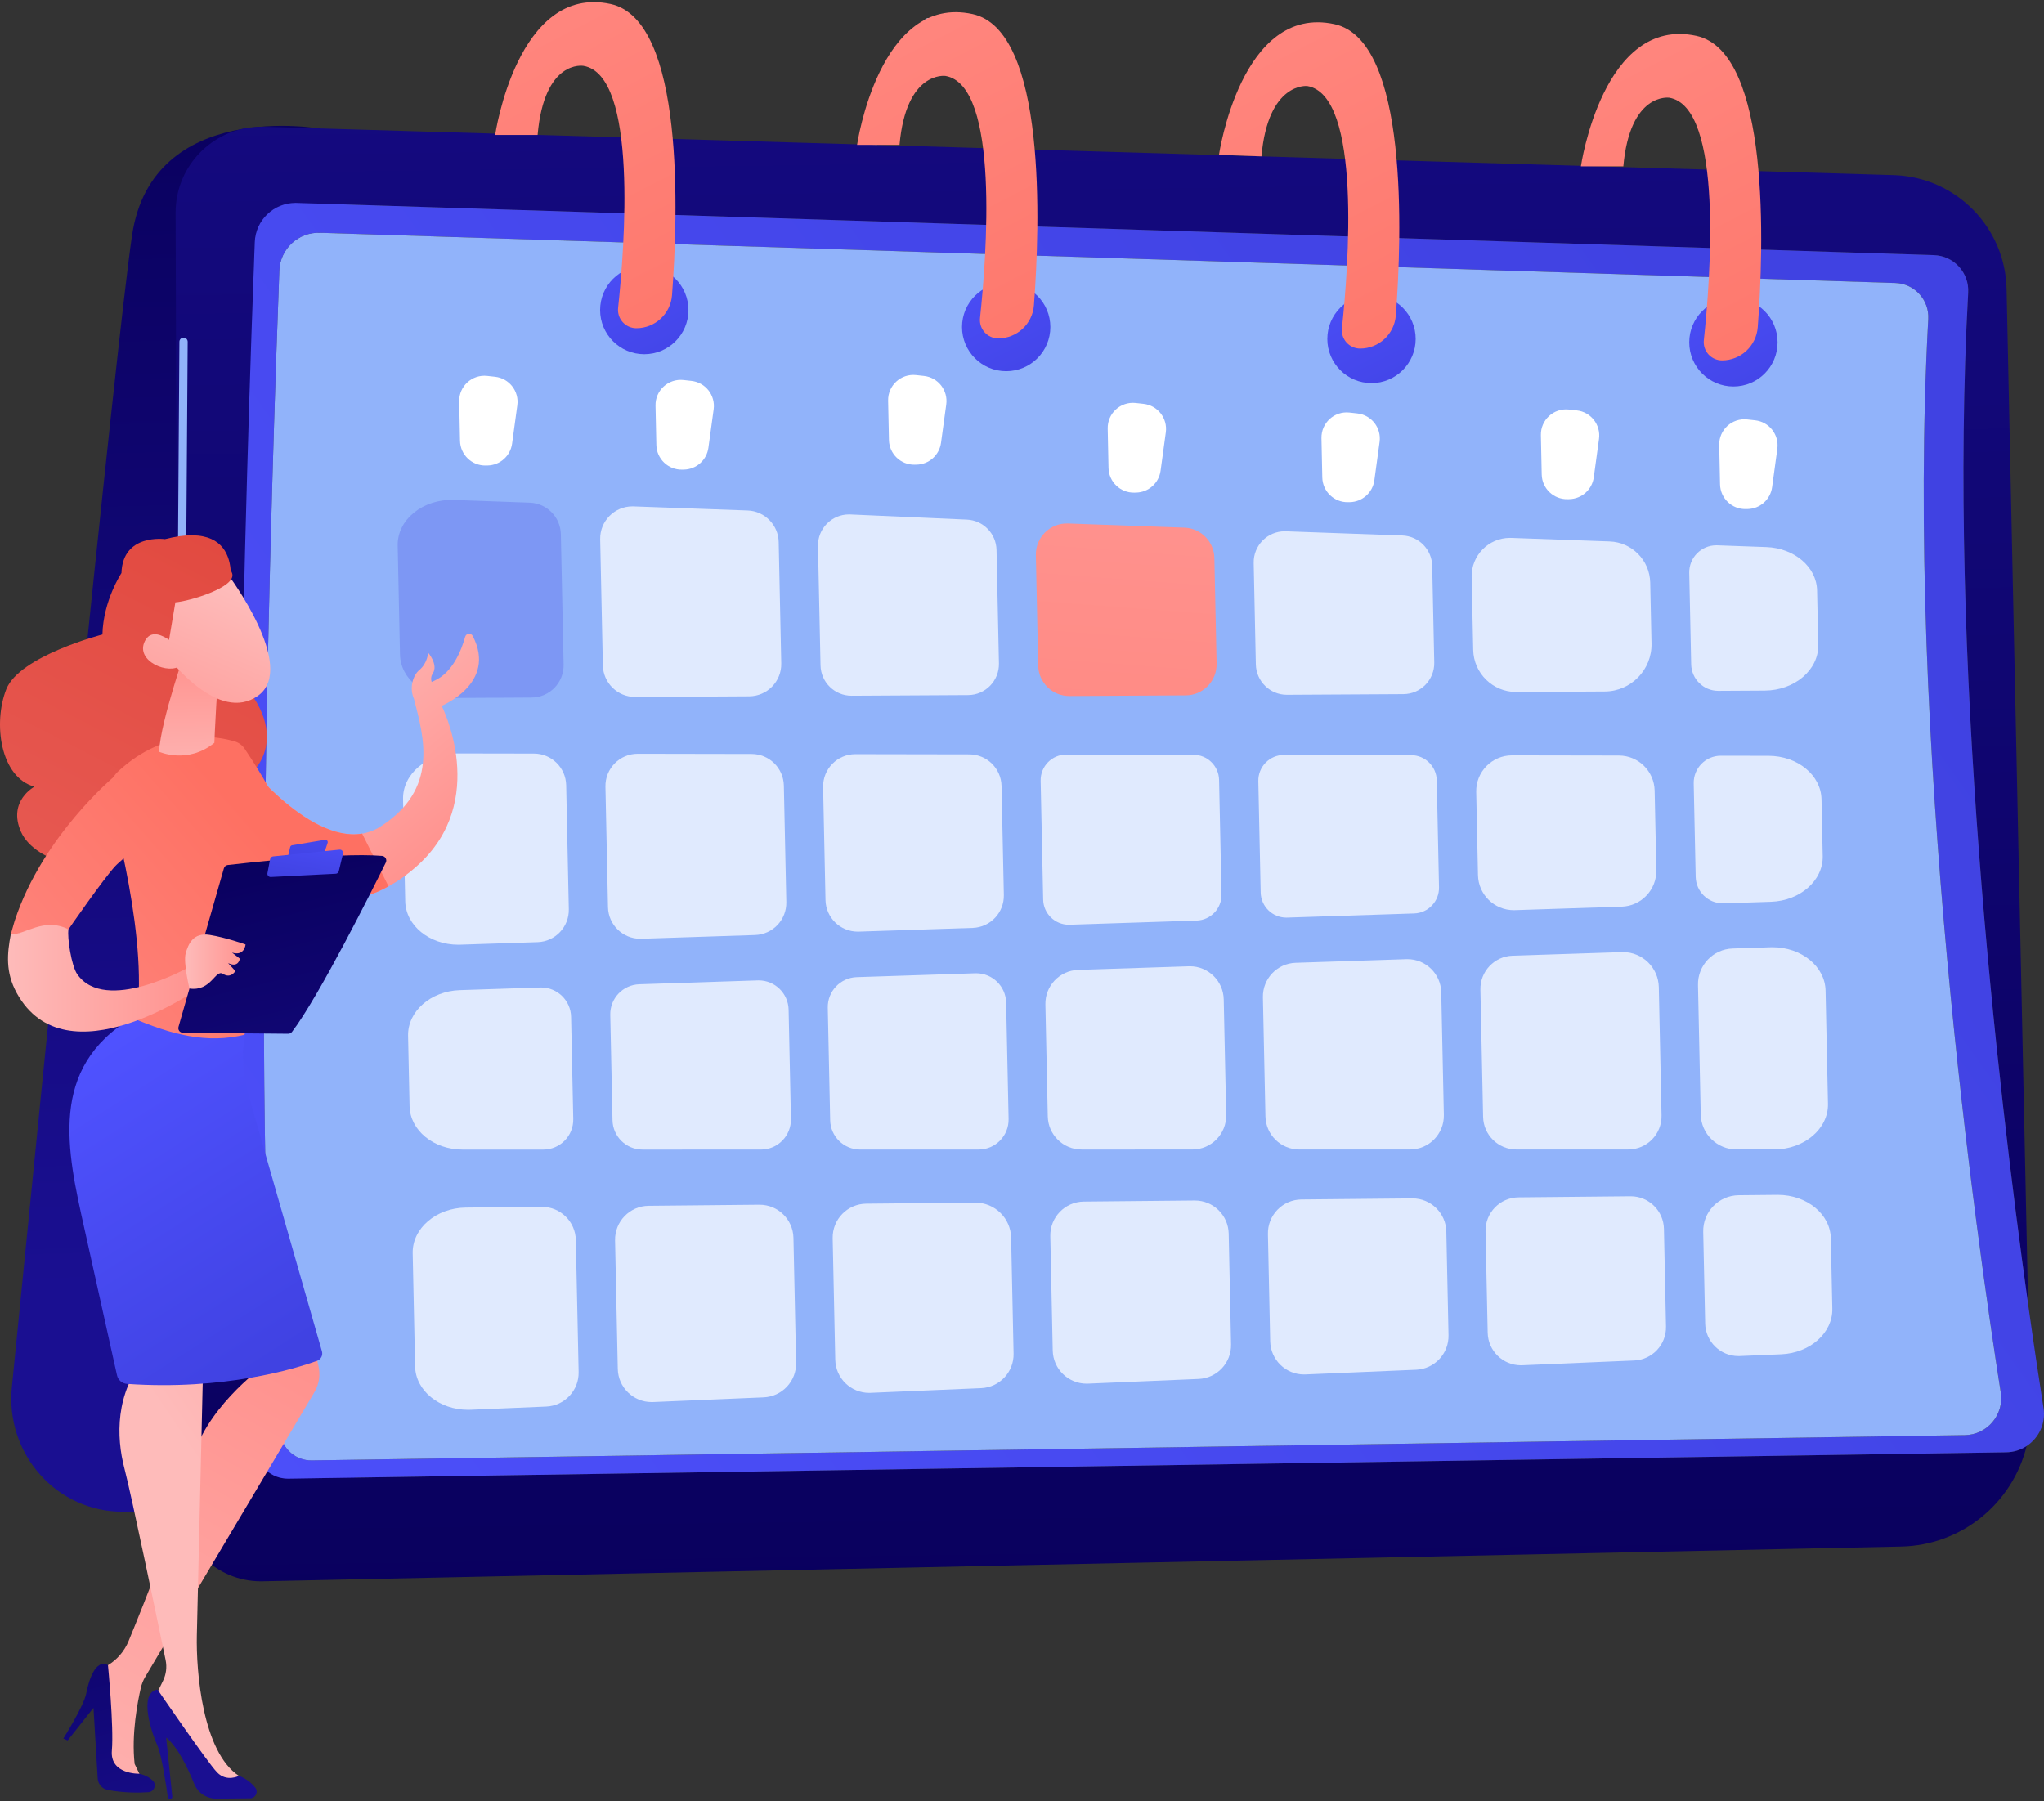 <svg width="640" height="564" viewBox="0 0 640 564" fill="none" xmlns="http://www.w3.org/2000/svg">
<rect x="0" y="0" width="640" height="564" fill="#333333" stroke="none"/>
<path d="M51.774 138.304C51.481 138.304 51.183 138.253 50.891 138.145C48.14 137.148 45.4 136.023 42.747 134.797C41.452 134.201 40.887 132.666 41.485 131.37C41.921 130.427 42.855 129.871 43.831 129.871C44.027 129.871 44.225 129.894 44.42 129.938C44.586 129.978 44.751 130.034 44.912 130.107C47.432 131.272 50.036 132.341 52.651 133.291C53.992 133.777 54.685 135.258 54.199 136.599C53.819 137.647 52.829 138.304 51.774 138.304Z" fill="url(#paint0_linear)"/>
<path d="M274.563 45.39L272.219 45.32C271.691 44.714 271.695 43.794 272.252 43.193C274.081 41.214 275.803 39.104 277.373 36.917C277.684 36.482 278.175 36.252 278.671 36.252C278.793 36.252 278.914 36.267 279.036 36.295C279.233 36.341 279.424 36.426 279.6 36.55C280.316 37.064 280.477 38.061 279.965 38.777C278.32 41.069 276.512 43.285 274.594 45.359C274.584 45.369 274.573 45.381 274.563 45.39ZM283.076 32.409C282.819 32.409 282.557 32.346 282.316 32.217C281.541 31.796 281.256 30.828 281.677 30.053C282.959 27.693 284.11 25.223 285.097 22.712C285.345 22.085 285.944 21.702 286.58 21.702C286.702 21.702 286.824 21.716 286.945 21.744C287.02 21.763 287.093 21.784 287.165 21.812C287.984 22.137 288.389 23.061 288.066 23.882C287.032 26.511 285.825 29.101 284.48 31.576C284.19 32.109 283.642 32.409 283.076 32.409ZM289.091 16.988C288.974 16.988 288.857 16.976 288.742 16.953C287.89 16.731 287.378 15.86 287.598 15.009C287.715 14.553 287.83 14.094 287.937 13.638C288.447 11.476 288.852 9.261 289.142 7.055C289.247 6.253 289.933 5.668 290.723 5.668C290.791 5.668 290.859 5.673 290.929 5.682C290.985 5.689 291.039 5.698 291.091 5.71C291.877 5.897 292.412 6.653 292.305 7.469C292.003 9.78 291.577 12.103 291.042 14.373C290.929 14.85 290.81 15.327 290.686 15.804C290.496 16.539 289.799 16.988 289.091 16.988Z" fill="url(#paint1_linear)"/>
<path d="M3.704 434.451C13.003 340.655 36.273 107.694 41.353 73.642C47.737 30.846 100.18 40.29 100.18 40.29L111.41 473.373H38.289C28.462 473.373 19.091 469.136 12.505 461.709C5.918 454.281 2.717 444.407 3.704 434.451Z" fill="url(#paint2_linear)"/>
<path d="M81.702 495.178C67.69 495.178 56.254 483.834 56.211 469.754L55.004 71.976L54.987 66.633C54.946 52.894 65.203 41.595 78.4 39.904C79.526 39.759 80.673 39.684 81.837 39.684C82.107 39.684 82.379 39.689 82.65 39.696L272.219 45.319L274.563 45.39L592.938 54.836C593.112 54.841 593.282 54.848 593.453 54.855C612.605 55.69 627.877 71.256 628.284 90.481L629.449 145.366L632.225 276.362L635.026 408.353C625.376 339.494 609.931 205.81 616.264 91.622C616.61 85.388 611.779 80.084 605.538 79.886L92.95 63.534C92.811 63.529 92.671 63.527 92.533 63.527C85.689 63.527 80.026 68.938 79.765 75.825C77.585 133.309 69.466 370.025 80.088 454.171C80.728 459.241 85.05 463.021 90.143 463.021C90.195 463.021 90.248 463.019 90.301 463.019L628.162 454.775C630.543 454.74 632.733 454.019 634.565 452.817C630.218 470.554 614.402 483.883 595.275 484.29L501.807 486.272L82.254 495.171C82.07 495.175 81.886 495.178 81.702 495.178Z" fill="url(#paint3_linear)"/>
<path d="M90.143 463.021C85.05 463.021 80.728 459.241 80.089 454.171C69.466 370.025 77.586 133.309 79.765 75.825C80.026 68.938 85.689 63.527 92.533 63.527C92.671 63.527 92.811 63.529 92.95 63.534L605.538 79.886C611.78 80.085 616.61 85.388 616.264 91.622C609.932 205.81 625.376 339.494 635.026 408.353C636.93 421.947 638.61 433.007 639.852 440.9C640.617 445.766 638.357 450.326 634.565 452.817C632.733 454.019 630.544 454.74 628.162 454.775L90.301 463.019C90.248 463.019 90.195 463.021 90.143 463.021ZM99.754 72.877C93.167 72.877 87.716 78.082 87.465 84.712C85.367 140.03 77.554 367.833 87.776 448.812C88.392 453.69 92.551 457.327 97.451 457.327C97.502 457.327 97.553 457.327 97.604 457.325L615.212 449.392C622.241 449.285 627.552 442.987 626.459 436.039C619.214 389.968 596.464 231.494 603.763 99.913C604.095 93.912 599.447 88.81 593.439 88.618L100.153 72.884C100.02 72.879 99.886 72.877 99.754 72.877Z" fill="url(#paint4_linear)"/>
<path d="M615.211 449.392C622.241 449.285 627.552 442.987 626.459 436.039C619.214 389.968 596.464 231.494 603.763 99.913C604.095 93.912 599.447 88.81 593.439 88.619L100.153 72.884C93.389 72.667 87.721 77.949 87.465 84.712C85.367 140.03 77.554 367.833 87.776 448.812C88.398 453.741 92.637 457.402 97.603 457.325L615.211 449.392Z" fill="#91B3FA"/>
<path d="M266.626 217.865C261.346 217.865 257.027 213.645 256.917 208.358L256.124 171.008C256.007 165.543 260.415 161.089 265.826 161.089C265.973 161.089 266.118 161.091 266.265 161.098L302.743 162.715C307.857 162.942 311.915 167.097 312.025 172.215L312.779 207.74C312.893 213.163 308.544 217.629 303.122 217.659L266.682 217.865C266.663 217.865 266.644 217.865 266.626 217.865Z" fill="#E0EAFE"/>
<path d="M402.932 217.568C397.65 217.568 393.332 213.345 393.219 208.058L392.546 176.292C392.431 170.83 396.834 166.374 402.249 166.374C402.369 166.374 402.488 166.376 402.607 166.378L439.078 167.688C444.224 167.873 448.332 172.042 448.44 177.191L449.083 207.441C449.198 212.863 444.849 217.329 439.426 217.36L402.986 217.568C402.967 217.568 402.949 217.568 402.932 217.568Z" fill="#E0EAFE"/>
<path d="M408.306 430.397C402.572 430.397 397.84 425.809 397.716 420.019L397.004 386.429C396.878 380.529 401.597 375.663 407.499 375.605L442.161 375.27C442.196 375.27 442.233 375.27 442.268 375.27C448.026 375.27 452.739 379.874 452.863 385.645L453.551 418.104C453.673 423.87 449.162 428.677 443.401 428.921L408.762 430.387C408.61 430.392 408.458 430.397 408.306 430.397Z" fill="#E0EAFE"/>
<path d="M476.224 427.522C470.588 427.522 465.935 423.012 465.814 417.322L465.142 385.584C465.018 379.785 469.657 375.004 475.456 374.947L510.484 374.606C510.516 374.606 510.551 374.606 510.584 374.606C516.245 374.606 520.88 379.132 521.001 384.803L521.649 415.399C521.768 421.068 517.338 425.791 511.674 426.029L476.671 427.512C476.521 427.517 476.371 427.522 476.224 427.522Z" fill="#E0EAFE"/>
<path d="M473.978 285.014C467.905 285.014 462.906 280.155 462.775 274.04L462.223 247.987C462.09 241.703 467.147 236.538 473.431 236.538C473.438 236.538 473.445 236.538 473.452 236.538L506.9 236.596C512.991 236.608 517.96 241.481 518.089 247.572L518.617 272.47C518.748 278.611 513.913 283.713 507.775 283.914L474.352 285.007C474.226 285.011 474.102 285.014 473.978 285.014Z" fill="#E0EAFE"/>
<path d="M474.799 359.95C469.131 359.95 464.502 355.419 464.382 349.75L463.535 309.902C463.414 304.196 467.908 299.454 473.611 299.267L507.819 298.149C507.943 298.144 508.067 298.142 508.191 298.142C514.264 298.142 519.266 303.001 519.394 309.116L520.248 349.306C520.37 355.145 515.672 359.945 509.831 359.945L474.799 359.95Z" fill="#E0EAFE"/>
<path d="M371.279 217.746L334.839 217.952C329.535 217.982 325.187 213.748 325.074 208.445L324.34 173.843C324.22 168.262 328.822 163.728 334.399 163.929L370.872 165.239C376.016 165.424 380.124 169.593 380.234 174.742L380.935 207.827C381.05 213.25 376.701 217.715 371.279 217.746Z" fill="url(#paint5_linear)"/>
<path d="M406.823 359.957C401.054 359.957 396.345 355.346 396.223 349.582L395.432 312.311C395.308 306.505 399.879 301.681 405.683 301.492L440.329 300.357C440.446 300.353 440.565 300.35 440.682 300.35C446.423 300.35 451.151 304.945 451.273 310.728L452.089 349.128C452.215 355.068 447.434 359.952 441.492 359.952L406.823 359.957Z" fill="#E0EAFE"/>
<path d="M334.661 289.575C330.305 289.575 326.721 286.092 326.628 281.706L325.839 244.494C325.743 239.988 329.369 236.285 333.875 236.285C333.882 236.285 333.887 236.285 333.891 236.285L373.684 236.357C378.051 236.365 381.614 239.859 381.708 244.225L382.468 280.063C382.561 284.466 379.094 288.125 374.692 288.27L334.928 289.571C334.839 289.573 334.75 289.575 334.661 289.575Z" fill="#E0EAFE"/>
<path d="M268.572 291.737C263.098 291.737 258.592 287.36 258.475 281.846L257.725 246.485C257.605 240.821 262.165 236.166 267.826 236.166C267.833 236.166 267.84 236.166 267.845 236.166L303.508 236.229C308.998 236.241 313.476 240.632 313.593 246.12L314.316 280.251C314.435 285.786 310.077 290.385 304.544 290.565L268.909 291.732C268.797 291.734 268.684 291.737 268.572 291.737Z" fill="#E0EAFE"/>
<path d="M402.769 287.346C398.413 287.346 394.829 283.863 394.735 279.476L393.996 244.618C393.9 240.112 397.529 236.407 402.034 236.407C402.039 236.407 402.043 236.407 402.048 236.407L441.843 236.479C446.21 236.489 449.773 239.981 449.867 244.349L450.575 277.834C450.669 282.237 447.202 285.895 442.799 286.041L403.035 287.341C402.946 287.344 402.858 287.346 402.769 287.346Z" fill="#E0EAFE"/>
<path d="M338.666 359.964C332.899 359.964 328.19 355.355 328.069 349.589L327.325 314.541C327.201 308.734 331.772 303.911 337.576 303.721L372.221 302.587C372.338 302.582 372.455 302.58 372.572 302.58C378.313 302.58 383.043 307.174 383.165 312.957L383.932 349.135C384.058 355.074 379.277 359.959 373.335 359.959L338.666 359.964Z" fill="#E0EAFE"/>
<path d="M269.323 359.971C264.216 359.973 260.045 355.889 259.938 350.784L259.189 315.57C259.081 310.428 263.128 306.157 268.268 305.988L305.34 304.776C305.445 304.772 305.55 304.772 305.653 304.772C310.736 304.772 314.924 308.837 315.031 313.958L315.803 350.382C315.916 355.643 311.682 359.966 306.42 359.969L269.323 359.971Z" fill="#E0EAFE"/>
<path d="M474.743 216.691C467.421 216.691 461.435 210.837 461.28 203.508L460.796 180.69C460.651 173.944 466.09 168.437 472.783 168.437C472.928 168.437 473.075 168.439 473.223 168.444L504.001 169.55C510.984 169.801 516.559 175.457 516.706 182.445L517.111 201.499C517.286 209.717 510.696 216.487 502.476 216.534L474.82 216.691C474.795 216.691 474.769 216.691 474.743 216.691Z" fill="#E0EAFE"/>
<path d="M544.315 424.637C538.682 424.637 534.029 420.129 533.91 414.44L533.299 385.727C533.168 379.486 538.158 374.339 544.4 374.278L556.45 374.161C556.515 374.161 556.583 374.159 556.648 374.159C565.713 374.159 573.094 380.178 573.253 387.746L573.721 409.804C573.882 417.362 566.773 423.697 557.701 424.081L544.767 424.628C544.615 424.635 544.465 424.637 544.315 424.637Z" fill="#E0EAFE"/>
<path d="M146.564 441.466C137.545 441.466 130.13 435.475 129.971 427.882L129.217 392.439C129.054 384.667 136.556 378.234 145.895 378.143L169.587 377.914C169.622 377.914 169.658 377.914 169.69 377.914C175.457 377.914 180.175 382.522 180.297 388.298L181.174 429.627C181.296 435.396 176.783 440.208 171.017 440.451L147.429 441.45C147.139 441.462 146.851 441.466 146.564 441.466Z" fill="#E0EAFE"/>
<path d="M543.73 359.94C537.629 359.94 532.649 355.065 532.52 348.966L531.662 308.456C531.531 302.315 536.366 297.213 542.505 297.014L554.342 296.626C554.564 296.619 554.788 296.614 555.011 296.614C564.043 296.614 571.447 302.615 571.608 310.201L572.359 345.642C572.528 353.479 564.904 359.938 555.49 359.94H543.73Z" fill="#E0EAFE"/>
<path d="M539.414 282.873C534.822 282.873 531.04 279.2 530.941 274.573L530.321 245.315C530.221 240.561 534.048 236.655 538.799 236.655C538.804 236.655 538.809 236.655 538.813 236.655L553.764 236.683C562.831 236.697 570.177 242.721 570.338 250.267L570.715 268.098C570.876 275.722 563.655 282.085 554.501 282.384L539.697 282.868C539.602 282.873 539.508 282.873 539.414 282.873Z" fill="#E0EAFE"/>
<path d="M142.11 156.553L165.87 157.407C171.223 157.599 175.497 161.933 175.609 167.291L176.475 208.112C176.596 213.752 172.072 218.401 166.429 218.431L141.964 218.569C132.839 218.62 125.402 212.58 125.241 204.984L124.518 170.837C124.347 162.762 132.422 156.204 142.11 156.553Z" fill="#7D97F4"/>
<path d="M340.212 433.279C334.479 433.279 329.746 428.691 329.622 422.904L328.862 387.091C328.738 381.191 333.456 376.323 339.358 376.267L374.02 375.93C374.056 375.93 374.091 375.93 374.126 375.93C379.883 375.93 384.599 380.533 384.721 386.305L385.458 420.988C385.579 426.752 381.069 431.559 375.307 431.803L340.668 433.269C340.516 433.274 340.364 433.279 340.212 433.279Z" fill="#E0EAFE"/>
<path d="M143.478 295.826C134.446 295.826 127.042 289.825 126.88 282.239L126.202 250.237C126.036 242.4 133.662 235.941 143.073 235.941C143.085 235.941 143.097 235.941 143.108 235.941L167.192 235.983C172.682 235.992 177.16 240.386 177.277 245.874L178.1 284.709C178.217 290.244 173.861 294.841 168.329 295.023L144.147 295.814C143.925 295.821 143.7 295.826 143.478 295.826Z" fill="#E0EAFE"/>
<path d="M144.854 359.985C135.772 359.987 128.401 353.959 128.242 346.4L127.774 324.343C127.613 316.721 134.834 310.356 143.986 310.056L169.124 309.233C169.227 309.231 169.332 309.228 169.435 309.228C174.521 309.228 178.706 313.296 178.816 318.417L179.495 350.396C179.605 355.657 175.373 359.983 170.109 359.983L144.854 359.985Z" fill="#E0EAFE"/>
<path d="M201.168 359.98C196.062 359.98 191.891 355.898 191.783 350.791L191.081 317.8C190.974 312.658 195.021 308.386 200.16 308.218L237.232 307.006C237.337 307.001 237.44 306.999 237.545 306.999C242.629 306.999 246.814 311.067 246.924 316.188L247.649 350.389C247.761 355.65 243.527 359.976 238.266 359.976L201.168 359.98Z" fill="#E0EAFE"/>
<path d="M204.032 439.043C198.294 439.043 193.556 434.451 193.435 428.659L192.581 388.422C192.455 382.518 197.178 377.645 203.085 377.589L237.73 377.252C237.763 377.252 237.8 377.252 237.833 377.252C243.597 377.252 248.316 381.86 248.44 387.636L249.268 426.743C249.392 432.514 244.877 437.324 239.11 437.569L204.49 439.034C204.336 439.041 204.184 439.043 204.032 439.043Z" fill="#E0EAFE"/>
<path d="M538.008 216.333C533.398 216.333 529.629 212.646 529.531 208.033L528.925 179.416C528.822 174.646 532.665 170.755 537.396 170.755C537.498 170.755 537.601 170.758 537.707 170.76L553.062 171.312C561.853 171.628 568.797 177.558 568.951 184.885L569.314 201.955C569.477 209.752 561.924 216.197 552.555 216.251L538.058 216.333C538.041 216.333 538.022 216.333 538.008 216.333Z" fill="#E0EAFE"/>
<path d="M272.128 436.161C266.387 436.161 261.652 431.569 261.528 425.776L260.721 387.76C260.597 381.855 265.318 376.985 271.225 376.926L305.288 376.596C305.326 376.596 305.363 376.596 305.398 376.596C311.483 376.596 316.463 381.462 316.594 387.556L317.364 423.861C317.485 429.632 312.971 434.441 307.204 434.685L272.584 436.151C272.432 436.156 272.278 436.161 272.128 436.161Z" fill="#E0EAFE"/>
<path d="M198.862 218.249C193.369 218.249 188.878 213.858 188.761 208.358L187.923 168.886C187.804 163.204 192.384 158.567 198.02 158.567C198.141 158.567 198.265 158.57 198.389 158.574L234.078 159.856C239.431 160.048 243.703 164.385 243.817 169.74L244.622 207.729C244.744 213.369 240.219 218.015 234.577 218.048L198.92 218.249C198.902 218.249 198.881 218.249 198.862 218.249Z" fill="#E0EAFE"/>
<path d="M200.462 293.966C194.99 293.966 190.485 289.587 190.368 284.075L189.568 246.361C189.446 240.697 194.005 236.042 199.669 236.042C199.676 236.042 199.681 236.042 199.688 236.042L235.349 236.107C240.841 236.117 245.319 240.507 245.434 245.998L246.208 282.48C246.325 288.015 241.969 292.614 236.437 292.794L200.799 293.962C200.687 293.964 200.574 293.966 200.462 293.966Z" fill="#E0EAFE"/>
<path d="M556.51 140.538L554.868 152.567C554.342 156.42 551.092 159.316 547.204 159.4L546.636 159.412C542.273 159.503 538.661 156.041 538.568 151.678L538.308 139.364C538.205 134.591 542.327 130.82 547.073 131.342L549.544 131.613C553.963 132.1 557.109 136.133 556.51 140.538Z" fill="white"/>
<path d="M500.67 137.441L499.028 149.47C498.504 153.323 495.254 156.221 491.366 156.303L490.798 156.315C486.435 156.408 482.823 152.946 482.73 148.581L482.47 136.266C482.367 131.494 486.489 127.723 491.233 128.245L493.706 128.516C498.122 129.003 501.271 133.036 500.67 137.441Z" fill="white"/>
<path d="M431.968 138.386L430.326 150.417C429.802 154.268 426.55 157.166 422.665 157.248L422.096 157.26C417.733 157.353 414.121 153.891 414.028 149.528L413.766 137.214C413.665 132.439 417.787 128.668 422.531 129.19L425.004 129.464C429.421 129.95 432.57 133.983 431.968 138.386Z" fill="white"/>
<path d="M365.033 135.389L363.39 147.418C362.866 151.271 359.617 154.17 355.729 154.251L355.161 154.263C350.798 154.357 347.186 150.892 347.092 146.529L346.833 134.215C346.73 129.443 350.851 125.672 355.596 126.193L358.068 126.465C362.485 126.951 365.634 130.984 365.033 135.389Z" fill="white"/>
<path d="M296.284 126.647L294.642 138.676C294.115 142.529 290.866 145.427 286.978 145.509L286.41 145.521C282.047 145.614 278.435 142.15 278.343 137.787L278.081 125.473C277.981 120.7 282.1 116.929 286.847 117.451L289.317 117.722C293.736 118.209 296.883 122.242 296.284 126.647Z" fill="white"/>
<path d="M223.453 128.191L221.811 140.222C221.285 144.073 218.035 146.971 214.15 147.053L213.581 147.065C209.218 147.159 205.604 143.696 205.513 139.333L205.251 127.019C205.15 122.247 209.272 118.473 214.016 118.995L216.487 119.269C220.906 119.755 224.054 123.788 223.453 128.191Z" fill="white"/>
<path d="M161.98 126.904L160.338 138.933C159.811 142.786 156.562 145.685 152.676 145.766L152.108 145.778C147.745 145.872 144.131 142.409 144.039 138.044L143.777 125.73C143.677 120.958 147.799 117.187 152.543 117.708L155.013 117.98C159.432 118.466 162.581 122.499 161.98 126.904Z" fill="white"/>
<path d="M54.987 466.699C55.698 466.699 56.276 466.126 56.281 465.412L57.853 238.423C57.858 237.71 57.283 237.125 56.568 237.12H56.562C55.849 237.12 55.27 237.693 55.265 238.404L53.693 465.396C53.688 466.109 54.264 466.692 54.978 466.699H54.987Z" fill="white"/>
<path d="M56.92 187.589C57.631 187.589 58.209 187.014 58.214 186.303L58.763 107.025C58.768 106.311 58.193 105.729 57.478 105.724H57.472C56.759 105.724 56.181 106.297 56.175 107.008L55.626 186.286C55.622 187 56.197 187.582 56.911 187.587L56.92 187.589Z" fill="#91B3FA"/>
<path d="M528.922 107.198C528.922 114.836 535.115 121.028 542.753 121.028C550.391 121.028 556.583 114.836 556.583 107.198C556.583 99.56 550.391 93.368 542.753 93.368C535.115 93.368 528.922 99.56 528.922 107.198Z" fill="url(#paint6_linear)"/>
<path d="M415.602 106.133C415.602 113.771 421.795 119.963 429.432 119.963C437.07 119.963 443.263 113.771 443.263 106.133C443.263 98.495 437.07 92.303 429.432 92.303C421.795 92.303 415.602 98.495 415.602 106.133Z" fill="url(#paint7_linear)"/>
<path d="M301.22 102.409C301.22 110.047 307.412 116.239 315.05 116.239C322.688 116.239 328.88 110.047 328.88 102.409C328.88 94.771 322.688 88.579 315.05 88.579C307.412 88.579 301.22 94.771 301.22 102.409Z" fill="url(#paint8_linear)"/>
<path d="M187.9 97.09C187.9 104.727 194.092 110.92 201.73 110.92C209.37 110.92 215.56 104.727 215.56 97.09C215.56 89.451 209.37 83.259 201.73 83.259C194.092 83.259 187.9 89.451 187.9 97.09Z" fill="url(#paint9_linear)"/>
<path d="M191.212 1.254C214.486 6.332 212.29 67.562 210.418 92.422C209.976 98.271 205.103 102.783 199.239 102.783C197.61 102.783 196.057 102.082 194.969 100.87C193.882 99.658 193.362 98.037 193.535 96.418C195.547 77.628 199.823 23.522 182.69 20.628C182.69 20.628 170.399 18.452 168.331 42.26H155.034C155.034 42.26 161.952 -5.131 191.212 1.254Z" fill="url(#paint10_linear)"/>
<path d="M304.53 4.402C327.804 9.481 325.61 70.732 323.736 95.592C323.296 101.441 318.424 105.965 312.556 105.965C310.928 105.965 309.377 105.27 308.289 104.056C307.202 102.844 306.682 101.225 306.855 99.607C308.865 80.819 313.144 26.668 296.01 23.774C296.01 23.774 283.719 22.076 281.651 45.364H268.355C268.355 45.364 275.27 -1.982 304.53 4.402Z" fill="url(#paint11_linear)"/>
<path d="M417.85 7.565C441.125 12.644 438.928 73.911 437.056 98.769C436.614 104.62 431.744 109.149 425.877 109.149C424.248 109.149 422.695 108.459 421.607 107.244C420.52 106.033 420 104.416 420.173 102.797C422.185 84.008 426.462 29.831 409.328 26.937C409.328 26.937 397.044 25.555 394.976 48.962L381.672 48.501C381.672 48.501 388.59 1.181 417.85 7.565Z" fill="url(#paint12_linear)"/>
<path d="M531.17 11.224C554.442 16.302 552.248 77.603 550.374 102.46C549.934 108.311 545.061 112.856 539.194 112.856C537.566 112.856 536.015 112.173 534.927 110.962C533.84 109.75 533.32 108.136 533.493 106.517C535.503 87.727 539.782 33.487 522.648 30.593C522.648 30.593 510.357 28.804 508.289 52.092H494.992C494.992 52.092 501.908 4.84 531.17 11.224Z" fill="url(#paint13_linear)"/>
<path d="M75.249 236.636L87.995 277.06C87.995 277.06 102.788 287.961 121.65 277.556C124.548 275.97 127.547 273.883 130.584 271.162C153.476 250.733 138.289 221.009 138.289 221.009C138.289 221.009 155.76 213.961 147.998 199.129C147.462 198.116 145.972 198.275 145.654 199.387C144.524 203.478 141.763 210.625 135.985 213.168C135.688 213.287 135.41 213.425 135.152 213.544C134.893 212.77 134.893 211.858 135.508 210.882C137.316 208.143 134.06 204.391 134.06 204.391C134.06 204.391 133.842 207.708 131.339 209.771C129.175 211.579 128.144 215.549 129.613 218.824C132.75 230.977 137.433 247.039 119.189 258.794C117.322 259.985 115.375 260.72 113.389 261.038C95.957 263.955 75.249 236.636 75.249 236.636Z" fill="url(#paint14_linear)"/>
<path d="M75.249 236.636L87.995 277.06C87.995 277.06 102.788 287.961 121.65 277.556L113.389 261.038C95.957 263.955 75.249 236.636 75.249 236.636Z" fill="url(#paint15_linear)"/>
<path d="M71.427 187.058C71.427 187.058 78.644 161.919 51.639 168.832C51.639 168.832 38.408 166.989 38.031 179.446C38.031 179.446 32.312 188.064 32.071 198.684C32.071 198.684 6.071 205.405 1.969 215.823C-2.23 226.485 0.099 243.424 10.775 246.346C10.775 246.346 2.288 250.861 6.582 260.502C10.877 270.142 31.626 276.524 43.509 264.394C43.509 264.394 78.222 268.154 76.954 243.726C76.954 243.726 92.806 232.956 75.425 213.151C58.045 193.348 71.427 187.058 71.427 187.058Z" fill="url(#paint16_linear)"/>
<path d="M73.541 232.189C68.082 230.551 52.192 227.531 37.076 241.481C34.513 243.846 33.465 247.441 34.379 250.807C38.439 265.754 49.151 309.911 39.759 329.019C39.759 329.019 56.31 347.263 74.367 332.558C74.367 332.558 82.468 297.248 93.08 281.748C100.406 271.047 81.398 241.562 76.588 234.439C75.86 233.361 74.787 232.563 73.541 232.189Z" fill="url(#paint17_linear)"/>
<path d="M58.471 202.493C58.471 202.493 50.4 225.325 49.792 235.396C49.792 235.396 58.713 239.452 67.119 232.608C67.119 232.608 68.001 209.801 69.275 205.719L58.471 202.493Z" fill="url(#paint18_linear)"/>
<path d="M71.414 179.939C71.414 179.939 93.215 208.98 80.8 217.856C68.385 226.733 52.867 206.096 52.867 206.096C52.867 206.096 47.589 190.045 52.581 184.44C57.573 178.835 71.414 179.939 71.414 179.939Z" fill="url(#paint19_linear)"/>
<path d="M61.479 173.111C61.479 173.111 71.228 175.181 72.691 179.537C74.153 183.891 59.14 188.314 54.911 188.614L51.916 206.397C51.916 206.397 41.441 189.98 45.209 180.269C48.978 170.556 61.479 173.111 61.479 173.111Z" fill="url(#paint20_linear)"/>
<path d="M56.908 203.827C56.908 203.827 48.468 194.504 45.347 200.786C42.225 207.064 52.997 211.469 56.616 208.337L56.908 203.827Z" fill="url(#paint21_linear)"/>
<path d="M95.446 406.695C95.384 408.297 98.198 421.011 99.73 427.793C100.346 430.523 99.917 433.38 98.528 435.808L45.483 525.084C44.841 526.165 44.374 527.335 44.09 528.558C43.118 532.748 41.102 543.015 42.154 552.356L44.898 558.055L33.03 555.36L30.448 523.489L33.809 521.44C36.711 519.671 38.971 517.025 40.265 513.881C45.061 502.231 56.972 472.573 60.043 458.12C63.532 441.694 81.773 428.35 81.773 428.35L78.568 420.775L95.446 406.695Z" fill="url(#paint22_linear)"/>
<path d="M19.841 544.393C19.841 544.393 26.25 534.233 27.004 530.277C27.758 526.322 29.857 519.339 33.808 521.439C33.808 521.439 35.67 540.652 35.028 548.162C34.386 555.669 43.515 555.428 43.515 555.428C43.515 555.428 46.031 555.781 47.873 557.622C49.145 558.895 48.236 561.101 46.44 561.215C43.453 561.409 38.708 561.459 33.726 560.497C31.985 560.16 30.694 558.679 30.588 556.908L29.273 534.795L21.189 545.004L19.841 544.393Z" fill="url(#paint23_linear)"/>
<path d="M63.757 420.915C63.757 420.915 61.887 500.774 61.633 512.115C61.38 523.456 63.424 548.592 74.794 556.104L69.847 559.767C69.847 559.767 63.664 554.513 57.623 544.398C50.837 533.038 48.786 530.96 48.786 530.96L51.037 526.35C52.023 524.331 52.313 522.048 51.859 519.846C49.405 507.955 41.208 468.402 38.972 459.884C36.333 449.827 36.145 436.402 45.328 425.161C54.51 413.921 63.757 420.915 63.757 420.915Z" fill="url(#paint24_linear)"/>
<path d="M53.258 563.367C52.905 563.37 52.605 563.117 52.556 562.769C52.177 560.106 50.602 549.432 49.313 546.669C47.837 543.504 43.014 530.181 49.316 529.049C49.316 529.049 64.983 551.94 67.991 555.025C70.998 558.113 74.794 556.104 74.794 556.104C74.794 556.104 77.725 556.969 79.934 559.795C80.986 561.138 80.007 563.112 78.3 563.129L67.747 563.229C64.682 563.257 61.925 561.395 60.786 558.551C58.928 553.912 55.737 547.104 52.018 544.087L53.951 562.591C53.994 563.002 53.673 563.363 53.258 563.367Z" fill="url(#paint25_linear)"/>
<path d="M76.864 323.95C76.864 323.95 74.486 331.529 78.14 344.012L100.803 423.154C101.159 424.399 100.488 425.699 99.27 426.137C92.491 428.57 70.206 435.445 39.786 433.349C38.254 433.244 36.97 432.158 36.637 430.659C34.632 421.638 27.793 390.855 26.385 384.529C21.02 360.427 15.029 334.437 41.384 318.721C53.531 323.924 64.859 326.991 76.864 323.95Z" fill="url(#paint26_linear)"/>
<path d="M3.599 293.351L3.426 293.342C6.282 291.098 21.443 291.016 21.443 291.016C21.443 291.016 32.454 275.074 36.186 271.118C36.307 270.994 36.431 270.872 36.532 270.772C36.614 270.69 36.696 270.608 36.817 270.505C38.183 269.242 39.632 267.976 41.202 266.673C42.934 265.225 44.321 263.37 45.157 261.269C50.988 246.587 46.38 236.984 35.778 243.144C35.778 243.144 13.369 261.758 4.664 288.141C4.562 288.469 4.481 288.775 4.377 289.079C4.031 290.303 3.684 291.465 3.379 292.546C3.358 292.628 3.446 292.745 3.426 292.825C3.364 293.009 3.661 293.168 3.599 293.351Z" fill="url(#paint27_linear)"/>
<path d="M59.019 302.933C59.019 302.933 32.976 317.652 24.189 305.083C22.365 302.474 20.994 293.489 21.443 291.016C13.637 287.074 7.763 292.869 3.379 292.546C2.23 298.57 1.671 304.435 5.211 310.91C20.604 339.066 62.466 309.354 62.466 309.354L59.019 302.933Z" fill="url(#paint28_linear)"/>
<path d="M55.89 321.554L70.103 271.918C70.264 271.354 70.745 270.943 71.327 270.875C73.903 270.575 81.364 269.731 89.98 269.003C100.358 268.124 112.409 267.412 119.61 268.018C120.634 268.105 121.254 269.188 120.798 270.11C116.702 278.393 99.857 312.096 91.421 323.136C91.142 323.503 90.71 323.716 90.25 323.711L57.273 323.405C56.313 323.395 55.626 322.476 55.89 321.554Z" fill="url(#paint29_linear)"/>
<path d="M91.454 264.698L101.759 262.981C102.308 262.89 102.757 263.414 102.583 263.943L101.563 267.033C101.474 267.302 101.24 267.499 100.958 267.536L91.042 268.86C90.529 268.928 90.106 268.462 90.224 267.959L90.855 265.26C90.923 264.97 91.16 264.748 91.454 264.698Z" fill="url(#paint30_linear)"/>
<path d="M83.738 273.422L84.587 269.001C84.672 268.558 85.038 268.222 85.488 268.177L106.301 266.065C107.001 265.995 107.562 266.636 107.398 267.321L106.075 272.83C105.969 273.27 105.585 273.59 105.132 273.611L84.793 274.636C84.132 274.669 83.613 274.075 83.738 273.422Z" fill="url(#paint31_linear)"/>
<path d="M59.324 309.56C59.324 309.56 57.344 301.419 58.143 298.53C58.941 295.643 60.489 291.928 65.647 292.754C70.804 293.58 76.889 295.753 76.889 295.753C76.889 295.753 76.581 299.515 72.661 298.301L75.092 300.182C75.092 300.182 74.744 303.195 71.433 301.585L73.695 304.079C73.695 304.079 72.272 306.554 69.836 304.966C67.4 303.38 66.233 310.54 59.324 309.56Z" fill="url(#paint32_linear)"/>
<defs>
<linearGradient id="paint0_linear" x1="676.504" y1="646.028" x2="199.367" y2="131.024" gradientUnits="userSpaceOnUse">
<stop stop-color="#C4D5FD"/>
<stop offset="1" stop-color="#CEDDFC"/>
</linearGradient>
<linearGradient id="paint1_linear" x1="676.505" y1="646.028" x2="199.367" y2="131.024" gradientUnits="userSpaceOnUse">
<stop stop-color="#C4D5FD"/>
<stop offset="1" stop-color="#CEDDFC"/>
</linearGradient>
<linearGradient id="paint2_linear" x1="45.872" y1="16.672" x2="56.243" y2="402.778" gradientUnits="userSpaceOnUse">
<stop stop-color="#09005D"/>
<stop offset="1" stop-color="#1A0F91"/>
</linearGradient>
<linearGradient id="paint3_linear" x1="346.751" y1="511.116" x2="336.273" y2="-234.7" gradientUnits="userSpaceOnUse">
<stop stop-color="#09005D"/>
<stop offset="1" stop-color="#1A0F91"/>
</linearGradient>
<linearGradient id="paint4_linear" x1="-42.166" y1="544.47" x2="554.107" y2="121.589" gradientUnits="userSpaceOnUse">
<stop stop-color="#4F52FF"/>
<stop offset="1" stop-color="#4042E2"/>
</linearGradient>
<linearGradient id="paint5_linear" x1="354.997" y1="159.433" x2="332.456" y2="459.576" gradientUnits="userSpaceOnUse">
<stop stop-color="#FF928E"/>
<stop offset="1" stop-color="#FE7062"/>
</linearGradient>
<linearGradient id="paint6_linear" x1="524.066" y1="70.945" x2="557.413" y2="135.638" gradientUnits="userSpaceOnUse">
<stop stop-color="#4F52FF"/>
<stop offset="1" stop-color="#4042E2"/>
</linearGradient>
<linearGradient id="paint7_linear" x1="410.746" y1="69.88" x2="444.093" y2="134.573" gradientUnits="userSpaceOnUse">
<stop stop-color="#4F52FF"/>
<stop offset="1" stop-color="#4042E2"/>
</linearGradient>
<linearGradient id="paint8_linear" x1="296.364" y1="66.156" x2="329.71" y2="130.849" gradientUnits="userSpaceOnUse">
<stop stop-color="#4F52FF"/>
<stop offset="1" stop-color="#4042E2"/>
</linearGradient>
<linearGradient id="paint9_linear" x1="183.043" y1="60.837" x2="216.39" y2="125.53" gradientUnits="userSpaceOnUse">
<stop stop-color="#4F52FF"/>
<stop offset="1" stop-color="#4042E2"/>
</linearGradient>
<linearGradient id="paint10_linear" x1="123.907" y1="-80.043" x2="244.961" y2="154.801" gradientUnits="userSpaceOnUse">
<stop stop-color="#FF928E"/>
<stop offset="1" stop-color="#FE7062"/>
</linearGradient>
<linearGradient id="paint11_linear" x1="237.218" y1="-76.93" x2="358.309" y2="157.987" gradientUnits="userSpaceOnUse">
<stop stop-color="#FF928E"/>
<stop offset="1" stop-color="#FE7062"/>
</linearGradient>
<linearGradient id="paint12_linear" x1="350.533" y1="-73.788" x2="471.649" y2="161.176" gradientUnits="userSpaceOnUse">
<stop stop-color="#FF928E"/>
<stop offset="1" stop-color="#FE7062"/>
</linearGradient>
<linearGradient id="paint13_linear" x1="463.842" y1="-70.183" x2="585.013" y2="164.888" gradientUnits="userSpaceOnUse">
<stop stop-color="#FF928E"/>
<stop offset="1" stop-color="#FE7062"/>
</linearGradient>
<linearGradient id="paint14_linear" x1="89.106" y1="202.559" x2="140.598" y2="265.86" gradientUnits="userSpaceOnUse">
<stop stop-color="#FEBBBA"/>
<stop offset="1" stop-color="#FF928E"/>
</linearGradient>
<linearGradient id="paint15_linear" x1="-22.217" y1="363.26" x2="87.458" y2="266.767" gradientUnits="userSpaceOnUse">
<stop stop-color="#FF928E"/>
<stop offset="1" stop-color="#FE7062"/>
</linearGradient>
<linearGradient id="paint16_linear" x1="82.55" y1="148.761" x2="-11.17" y2="331.456" gradientUnits="userSpaceOnUse">
<stop stop-color="#E1473D"/>
<stop offset="1" stop-color="#E9605A"/>
</linearGradient>
<linearGradient id="paint17_linear" x1="-26.025" y1="358.932" x2="83.651" y2="262.438" gradientUnits="userSpaceOnUse">
<stop stop-color="#FF928E"/>
<stop offset="1" stop-color="#FE7062"/>
</linearGradient>
<linearGradient id="paint18_linear" x1="60.226" y1="248.602" x2="59.172" y2="205.891" gradientUnits="userSpaceOnUse">
<stop stop-color="#FEBBBA"/>
<stop offset="1" stop-color="#FF928E"/>
</linearGradient>
<linearGradient id="paint19_linear" x1="73.844" y1="185.828" x2="49.081" y2="242.929" gradientUnits="userSpaceOnUse">
<stop stop-color="#FEBBBA"/>
<stop offset="1" stop-color="#FF928E"/>
</linearGradient>
<linearGradient id="paint20_linear" x1="76.747" y1="145.783" x2="-16.973" y2="328.478" gradientUnits="userSpaceOnUse">
<stop stop-color="#E1473D"/>
<stop offset="1" stop-color="#E9605A"/>
</linearGradient>
<linearGradient id="paint21_linear" x1="61.435" y1="180.445" x2="36.672" y2="237.545" gradientUnits="userSpaceOnUse">
<stop stop-color="#FEBBBA"/>
<stop offset="1" stop-color="#FF928E"/>
</linearGradient>
<linearGradient id="paint22_linear" x1="-0.853" y1="602.381" x2="94.96" y2="429.44" gradientUnits="userSpaceOnUse">
<stop stop-color="#FEBBBA"/>
<stop offset="1" stop-color="#FF928E"/>
</linearGradient>
<linearGradient id="paint23_linear" x1="14.826" y1="482.742" x2="44.881" y2="589.781" gradientUnits="userSpaceOnUse">
<stop stop-color="#09005D"/>
<stop offset="1" stop-color="#1A0F91"/>
</linearGradient>
<linearGradient id="paint24_linear" x1="76.128" y1="479.308" x2="174.73" y2="412.342" gradientUnits="userSpaceOnUse">
<stop stop-color="#FEBBBA"/>
<stop offset="1" stop-color="#FF928E"/>
</linearGradient>
<linearGradient id="paint25_linear" x1="161.622" y1="465.658" x2="108.237" y2="509.552" gradientUnits="userSpaceOnUse">
<stop stop-color="#09005D"/>
<stop offset="1" stop-color="#1A0F91"/>
</linearGradient>
<linearGradient id="paint26_linear" x1="26.958" y1="330.764" x2="87.461" y2="425.671" gradientUnits="userSpaceOnUse">
<stop stop-color="#4F52FF"/>
<stop offset="1" stop-color="#4042E2"/>
</linearGradient>
<linearGradient id="paint27_linear" x1="-47.741" y1="334.247" x2="61.934" y2="237.754" gradientUnits="userSpaceOnUse">
<stop stop-color="#FF928E"/>
<stop offset="1" stop-color="#FE7062"/>
</linearGradient>
<linearGradient id="paint28_linear" x1="2.503" y1="306.334" x2="62.465" y2="306.334" gradientUnits="userSpaceOnUse">
<stop stop-color="#FEBBBA"/>
<stop offset="1" stop-color="#FF928E"/>
</linearGradient>
<linearGradient id="paint29_linear" x1="80.854" y1="264.306" x2="114.275" y2="403.561" gradientUnits="userSpaceOnUse">
<stop stop-color="#09005D"/>
<stop offset="1" stop-color="#1A0F91"/>
</linearGradient>
<linearGradient id="paint30_linear" x1="101.779" y1="242.355" x2="94.661" y2="273.612" gradientUnits="userSpaceOnUse">
<stop stop-color="#4F52FF"/>
<stop offset="1" stop-color="#4042E2"/>
</linearGradient>
<linearGradient id="paint31_linear" x1="98.053" y1="255.465" x2="94.649" y2="275.89" gradientUnits="userSpaceOnUse">
<stop stop-color="#4F52FF"/>
<stop offset="1" stop-color="#4042E2"/>
</linearGradient>
<linearGradient id="paint32_linear" x1="57.953" y1="301.145" x2="76.889" y2="301.145" gradientUnits="userSpaceOnUse">
<stop stop-color="#FEBBBA"/>
<stop offset="1" stop-color="#FF928E"/>
</linearGradient>
</defs>
</svg>
